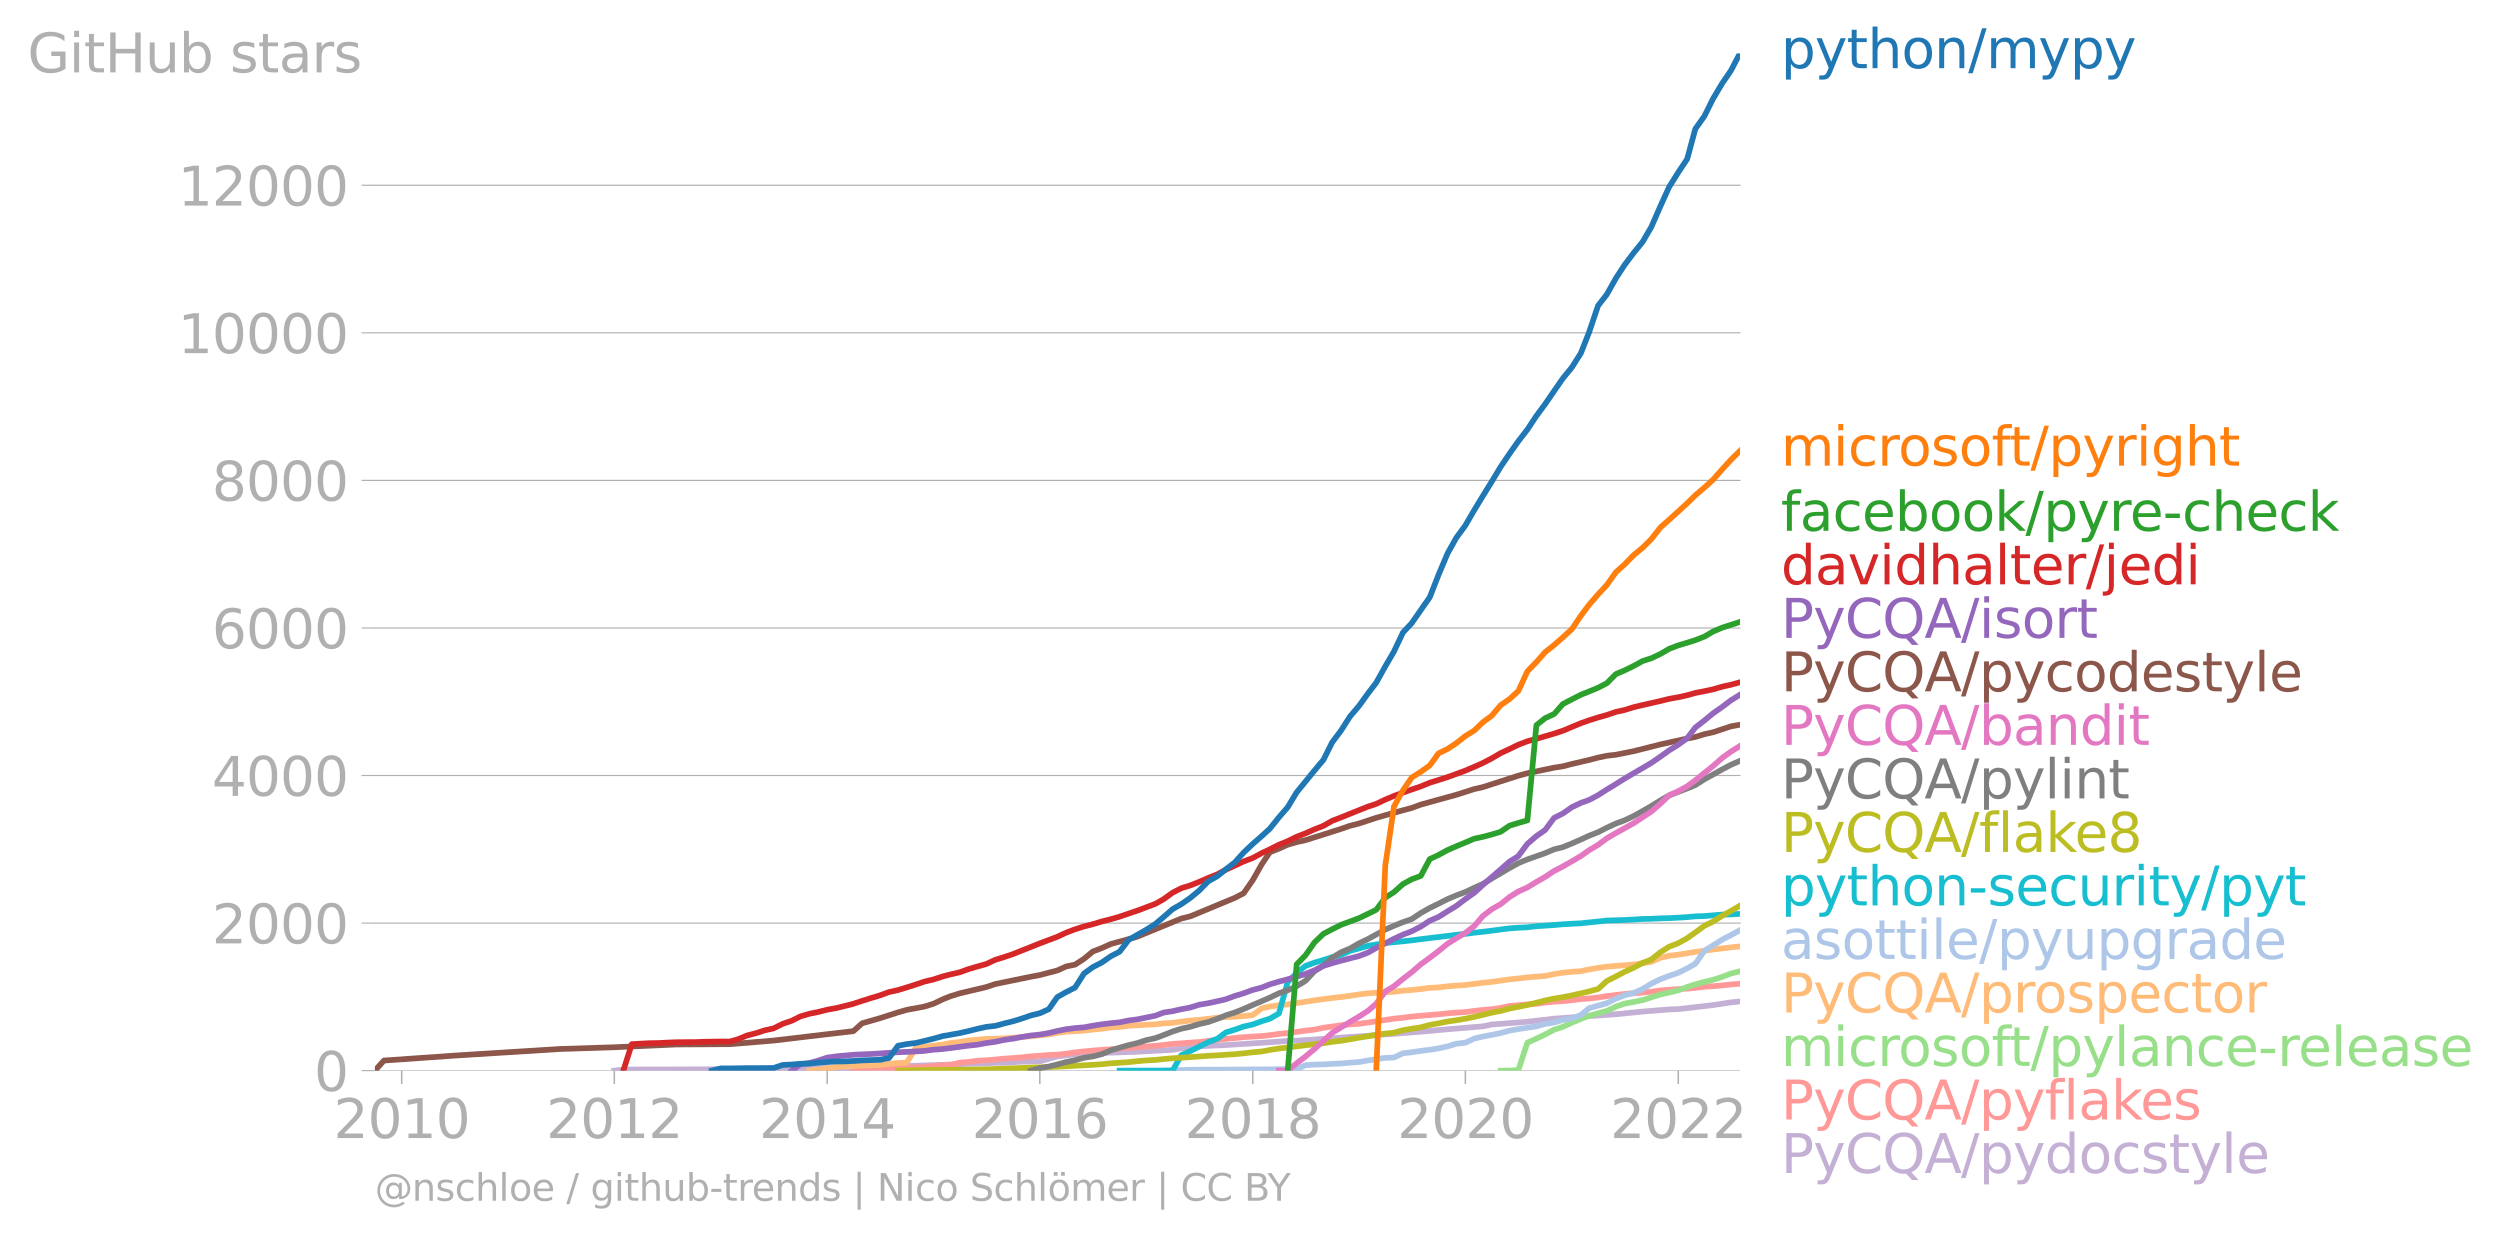 <svg xmlns:xlink="http://www.w3.org/1999/xlink" width="872.011" height="431.485" viewBox="0 0 654.009 323.614" xmlns="http://www.w3.org/2000/svg"><defs><style>*{stroke-linejoin:round;stroke-linecap:butt}</style></defs><g id="figure_1"><path d="M0 323.614h654.009V0H0v323.614z" style="fill:none" id="patch_1"/><g id="axes_1"><path d="M98.073 280.087h357.12V13.975H98.073v266.112z" style="fill:none" id="patch_2"/><g id="matplotlib.axis_1"><g id="xtick_1"><g id="line2d_1"><defs><path id="mfe713a8d79" d="M0 0v3.5" style="stroke:#b0b0b0;stroke-width:.4"/></defs><use xlink:href="#mfe713a8d79" x="105.083" y="280.087" style="fill:#b0b0b0;stroke:#b0b0b0;stroke-width:.4"/></g><g style="fill:#b0b0b0" transform="matrix(.14 0 0 -.14 87.268 297.724)" id="text_1"><defs><path id="DejaVuSans-32" d="M1228 531h2203V0H469v531q359 372 979 998 621 627 780 809 303 340 423 576 121 236 121 464 0 372-261 606-261 235-680 235-297 0-627-103-329-103-704-313v638q381 153 712 231 332 78 607 78 725 0 1156-363 431-362 431-968 0-288-108-546-107-257-392-607-78-91-497-524-418-433-1181-1211z" transform="scale(.016)"/><path id="DejaVuSans-30" d="M2034 4250q-487 0-733-480-245-479-245-1442 0-959 245-1439 246-480 733-480 491 0 736 480 246 480 246 1439 0 963-246 1442-245 480-736 480zm0 500q785 0 1199-621 414-620 414-1801 0-1178-414-1799Q2819-91 2034-91q-784 0-1198 620-414 621-414 1799 0 1181 414 1801 414 621 1198 621z" transform="scale(.016)"/><path id="DejaVuSans-31" d="M794 531h1031v3560L703 3866v575l1116 225h631V531h1031V0H794v531z" transform="scale(.016)"/></defs><use xlink:href="#DejaVuSans-32"/><use xlink:href="#DejaVuSans-30" x="63.623"/><use xlink:href="#DejaVuSans-31" x="127.246"/><use xlink:href="#DejaVuSans-30" x="190.869"/></g></g><g id="xtick_2"><use xlink:href="#mfe713a8d79" x="160.704" y="280.087" style="fill:#b0b0b0;stroke:#b0b0b0;stroke-width:.4" id="line2d_2"/><g style="fill:#b0b0b0" transform="matrix(.14 0 0 -.14 142.89 297.724)" id="text_2"><use xlink:href="#DejaVuSans-32"/><use xlink:href="#DejaVuSans-30" x="63.623"/><use xlink:href="#DejaVuSans-31" x="127.246"/><use xlink:href="#DejaVuSans-32" x="190.869"/></g></g><g id="xtick_3"><use xlink:href="#mfe713a8d79" x="216.402" y="280.087" style="fill:#b0b0b0;stroke:#b0b0b0;stroke-width:.4" id="line2d_3"/><g style="fill:#b0b0b0" transform="matrix(.14 0 0 -.14 198.587 297.724)" id="text_3"><defs><path id="DejaVuSans-34" d="M2419 4116 825 1625h1594v2491zm-166 550h794V1625h666v-525h-666V0h-628v1100H313v609l1940 2957z" transform="scale(.016)"/></defs><use xlink:href="#DejaVuSans-32"/><use xlink:href="#DejaVuSans-30" x="63.623"/><use xlink:href="#DejaVuSans-31" x="127.246"/><use xlink:href="#DejaVuSans-34" x="190.869"/></g></g><g id="xtick_4"><use xlink:href="#mfe713a8d79" x="272.023" y="280.087" style="fill:#b0b0b0;stroke:#b0b0b0;stroke-width:.4" id="line2d_4"/><g style="fill:#b0b0b0" transform="matrix(.14 0 0 -.14 254.208 297.724)" id="text_4"><defs><path id="DejaVuSans-36" d="M2113 2584q-425 0-674-291-248-290-248-796 0-503 248-796 249-292 674-292t673 292q248 293 248 796 0 506-248 796-248 291-673 291zm1253 1979v-575q-238 112-480 171-242 60-480 60-625 0-955-422-329-422-376-1275 184 272 462 417 279 145 613 145 703 0 1111-427 408-426 408-1160 0-719-425-1154Q2819-91 2113-91q-810 0-1238 620-428 621-428 1799 0 1106 525 1764t1409 658q238 0 480-47t505-140z" transform="scale(.016)"/></defs><use xlink:href="#DejaVuSans-32"/><use xlink:href="#DejaVuSans-30" x="63.623"/><use xlink:href="#DejaVuSans-31" x="127.246"/><use xlink:href="#DejaVuSans-36" x="190.869"/></g></g><g id="xtick_5"><use xlink:href="#mfe713a8d79" x="327.721" y="280.087" style="fill:#b0b0b0;stroke:#b0b0b0;stroke-width:.4" id="line2d_5"/><g style="fill:#b0b0b0" transform="matrix(.14 0 0 -.14 309.906 297.724)" id="text_5"><defs><path id="DejaVuSans-38" d="M2034 2216q-450 0-708-241-257-241-257-662 0-422 257-663 258-241 708-241t709 242q260 243 260 662 0 421-258 662-257 241-711 241zm-631 268q-406 100-633 378-226 279-226 679 0 559 398 884 399 325 1092 325 697 0 1094-325t397-884q0-400-227-679-226-278-629-378 456-106 710-416 255-309 255-755 0-679-414-1042Q2806-91 2034-91q-771 0-1186 362-414 363-414 1042 0 446 256 755 257 310 713 416zm-231 997q0-362 226-565 227-203 636-203 407 0 636 203 230 203 230 565 0 363-230 566-229 203-636 203-409 0-636-203-226-203-226-566z" transform="scale(.016)"/></defs><use xlink:href="#DejaVuSans-32"/><use xlink:href="#DejaVuSans-30" x="63.623"/><use xlink:href="#DejaVuSans-31" x="127.246"/><use xlink:href="#DejaVuSans-38" x="190.869"/></g></g><g id="xtick_6"><use xlink:href="#mfe713a8d79" x="383.342" y="280.087" style="fill:#b0b0b0;stroke:#b0b0b0;stroke-width:.4" id="line2d_6"/><g style="fill:#b0b0b0" transform="matrix(.14 0 0 -.14 365.527 297.724)" id="text_6"><use xlink:href="#DejaVuSans-32"/><use xlink:href="#DejaVuSans-30" x="63.623"/><use xlink:href="#DejaVuSans-32" x="127.246"/><use xlink:href="#DejaVuSans-30" x="190.869"/></g></g><g id="xtick_7"><use xlink:href="#mfe713a8d79" x="439.04" y="280.087" style="fill:#b0b0b0;stroke:#b0b0b0;stroke-width:.4" id="line2d_7"/><g style="fill:#b0b0b0" transform="matrix(.14 0 0 -.14 421.225 297.724)" id="text_7"><use xlink:href="#DejaVuSans-32"/><use xlink:href="#DejaVuSans-30" x="63.623"/><use xlink:href="#DejaVuSans-32" x="127.246"/><use xlink:href="#DejaVuSans-32" x="190.869"/></g></g></g><g id="matplotlib.axis_2"><g id="ytick_1"><path d="M98.073 280.087h357.12" clip-path="url(#pc9a01f1aa0)" style="fill:none;stroke:#b0b0b0;stroke-width:.3;stroke-linecap:square" id="line2d_8"/><g id="line2d_9"><defs><path id="m1441617d65" d="M0 0h-3.5" style="stroke:#b0b0b0;stroke-width:.3"/></defs><use xlink:href="#m1441617d65" x="98.073" y="280.087" style="fill:#b0b0b0;stroke:#b0b0b0;stroke-width:.3"/></g><use xlink:href="#DejaVuSans-30" style="fill:#b0b0b0" transform="matrix(.14 0 0 -.14 82.166 285.406)" id="text_8"/></g><g id="ytick_2"><path d="M98.073 241.483h357.12" clip-path="url(#pc9a01f1aa0)" style="fill:none;stroke:#b0b0b0;stroke-width:.3;stroke-linecap:square" id="line2d_10"/><use xlink:href="#m1441617d65" x="98.073" y="241.483" style="fill:#b0b0b0;stroke:#b0b0b0;stroke-width:.3" id="line2d_11"/><g style="fill:#b0b0b0" transform="matrix(.14 0 0 -.14 55.443 246.802)" id="text_9"><use xlink:href="#DejaVuSans-32"/><use xlink:href="#DejaVuSans-30" x="63.623"/><use xlink:href="#DejaVuSans-30" x="127.246"/><use xlink:href="#DejaVuSans-30" x="190.869"/></g></g><g id="ytick_3"><path d="M98.073 202.88h357.12" clip-path="url(#pc9a01f1aa0)" style="fill:none;stroke:#b0b0b0;stroke-width:.3;stroke-linecap:square" id="line2d_12"/><use xlink:href="#m1441617d65" x="98.073" y="202.88" style="fill:#b0b0b0;stroke:#b0b0b0;stroke-width:.3" id="line2d_13"/><g style="fill:#b0b0b0" transform="matrix(.14 0 0 -.14 55.443 208.199)" id="text_10"><use xlink:href="#DejaVuSans-34"/><use xlink:href="#DejaVuSans-30" x="63.623"/><use xlink:href="#DejaVuSans-30" x="127.246"/><use xlink:href="#DejaVuSans-30" x="190.869"/></g></g><g id="ytick_4"><path d="M98.073 164.277h357.12" clip-path="url(#pc9a01f1aa0)" style="fill:none;stroke:#b0b0b0;stroke-width:.3;stroke-linecap:square" id="line2d_14"/><use xlink:href="#m1441617d65" x="98.073" y="164.277" style="fill:#b0b0b0;stroke:#b0b0b0;stroke-width:.3" id="line2d_15"/><g style="fill:#b0b0b0" transform="matrix(.14 0 0 -.14 55.443 169.596)" id="text_11"><use xlink:href="#DejaVuSans-36"/><use xlink:href="#DejaVuSans-30" x="63.623"/><use xlink:href="#DejaVuSans-30" x="127.246"/><use xlink:href="#DejaVuSans-30" x="190.869"/></g></g><g id="ytick_5"><path d="M98.073 125.673h357.12" clip-path="url(#pc9a01f1aa0)" style="fill:none;stroke:#b0b0b0;stroke-width:.3;stroke-linecap:square" id="line2d_16"/><use xlink:href="#m1441617d65" x="98.073" y="125.673" style="fill:#b0b0b0;stroke:#b0b0b0;stroke-width:.3" id="line2d_17"/><g style="fill:#b0b0b0" transform="matrix(.14 0 0 -.14 55.443 130.992)" id="text_12"><use xlink:href="#DejaVuSans-38"/><use xlink:href="#DejaVuSans-30" x="63.623"/><use xlink:href="#DejaVuSans-30" x="127.246"/><use xlink:href="#DejaVuSans-30" x="190.869"/></g></g><g id="ytick_6"><path d="M98.073 87.07h357.12" clip-path="url(#pc9a01f1aa0)" style="fill:none;stroke:#b0b0b0;stroke-width:.3;stroke-linecap:square" id="line2d_18"/><use xlink:href="#m1441617d65" x="98.073" y="87.07" style="fill:#b0b0b0;stroke:#b0b0b0;stroke-width:.3" id="line2d_19"/><g style="fill:#b0b0b0" transform="matrix(.14 0 0 -.14 46.536 92.389)" id="text_13"><use xlink:href="#DejaVuSans-31"/><use xlink:href="#DejaVuSans-30" x="63.623"/><use xlink:href="#DejaVuSans-30" x="127.246"/><use xlink:href="#DejaVuSans-30" x="190.869"/><use xlink:href="#DejaVuSans-30" x="254.492"/></g></g><g id="ytick_7"><path d="M98.073 48.467h357.12" clip-path="url(#pc9a01f1aa0)" style="fill:none;stroke:#b0b0b0;stroke-width:.3;stroke-linecap:square" id="line2d_20"/><use xlink:href="#m1441617d65" x="98.073" y="48.467" style="fill:#b0b0b0;stroke:#b0b0b0;stroke-width:.3" id="line2d_21"/><g style="fill:#b0b0b0" transform="matrix(.14 0 0 -.14 46.536 53.786)" id="text_14"><use xlink:href="#DejaVuSans-31"/><use xlink:href="#DejaVuSans-32" x="63.623"/><use xlink:href="#DejaVuSans-30" x="127.246"/><use xlink:href="#DejaVuSans-30" x="190.869"/><use xlink:href="#DejaVuSans-30" x="254.492"/></g></g><g style="fill:#b0b0b0" transform="matrix(.14 0 0 -.14 7.2 18.944)" id="text_15"><defs><path id="DejaVuSans-47" d="M3809 666v1253H2778v519h1656V434q-365-259-806-392-440-133-940-133-1094 0-1712 639-617 640-617 1780 0 1144 617 1783 618 639 1712 639 456 0 867-113 411-112 758-331v-672q-350 297-744 447t-828 150q-857 0-1287-478-429-478-429-1425 0-944 429-1422 430-478 1287-478 334 0 596 58 263 58 472 180z" transform="scale(.016)"/><path id="DejaVuSans-69" d="M603 3500h575V0H603v3500zm0 1363h575v-729H603v729z" transform="scale(.016)"/><path id="DejaVuSans-74" d="M1172 4494v-994h1184v-447H1172V1153q0-428 117-550t477-122h590V0h-590q-666 0-919 248-253 249-253 905v1900H172v447h422v994h578z" transform="scale(.016)"/><path id="DejaVuSans-48" d="M628 4666h631V2753h2294v1913h631V0h-631v2222H1259V0H628v4666z" transform="scale(.016)"/><path id="DejaVuSans-75" d="M544 1381v2119h575V1403q0-497 193-746 194-248 582-248 465 0 735 297 271 297 271 810v1984h575V0h-575v538q-209-319-486-474-276-155-642-155-603 0-916 375-312 375-312 1097zm1447 2203z" transform="scale(.016)"/><path id="DejaVuSans-62" d="M3116 1747q0 634-261 995t-717 361q-457 0-718-361t-261-995q0-634 261-995t718-361q456 0 717 361t261 995zM1159 2969q182 312 458 463 277 152 661 152 638 0 1036-506 399-506 399-1331T3314 415Q2916-91 2278-91q-384 0-661 152-276 152-458 464V0H581v4863h578V2969z" transform="scale(.016)"/><path id="DejaVuSans-73" d="M2834 3397v-544q-243 125-506 187-262 63-544 63-428 0-642-131t-214-394q0-200 153-314t616-217l197-44q612-131 870-370t258-667q0-488-386-773Q2250-91 1575-91q-281 0-586 55T347 128v594q319-166 628-249 309-82 613-82 406 0 624 139 219 139 219 392 0 234-158 359-157 125-692 241l-200 47q-534 112-772 345-237 233-237 639 0 494 350 762 350 269 994 269 318 0 599-47 282-46 519-140z" transform="scale(.016)"/><path id="DejaVuSans-61" d="M2194 1759q-697 0-966-159t-269-544q0-306 202-486 202-179 548-179 479 0 768 339t289 901v128h-572zm1147 238V0h-575v531q-197-318-491-470T1556-91q-537 0-855 302-317 302-317 808 0 590 395 890 396 300 1180 300h807v57q0 397-261 614t-733 217q-300 0-585-72-284-72-546-216v532q315 122 612 182 297 61 578 61 760 0 1135-394 375-393 375-1193z" transform="scale(.016)"/><path id="DejaVuSans-72" d="M2631 2963q-97 56-211 82-114 27-251 27-488 0-749-317t-261-911V0H581v3500h578v-544q182 319 472 473 291 155 707 155 59 0 131-8 72-7 159-23l3-590z" transform="scale(.016)"/></defs><use xlink:href="#DejaVuSans-47"/><use xlink:href="#DejaVuSans-69" x="77.49"/><use xlink:href="#DejaVuSans-74" x="105.273"/><use xlink:href="#DejaVuSans-48" x="144.482"/><use xlink:href="#DejaVuSans-75" x="219.678"/><use xlink:href="#DejaVuSans-62" x="283.057"/><use xlink:href="#DejaVuSans-20" x="346.533"/><use xlink:href="#DejaVuSans-73" x="378.32"/><use xlink:href="#DejaVuSans-74" x="430.42"/><use xlink:href="#DejaVuSans-61" x="469.629"/><use xlink:href="#DejaVuSans-72" x="530.908"/><use xlink:href="#DejaVuSans-73" x="572.021"/></g></g><path d="m160.704 280.087 2.362-.29 16.23-.038 23.086-.097 7.01-.174 16.153-.212 4.648-.212 2.362-.135 7.01-.136 4.648-.154 4.495-.154 4.648-.193 4.648-.097 2.362-.174 2.362-.019 4.648-.27 4.647-.077 4.572-1.294 4.648-.54 4.648-.309 11.657-.367 9.22-.501 2.286-.444 2.362-.193 2.285-.31 7.01-.308 11.505-.733 4.648-.348 2.362-.058 18.668-1.312 13.79-1.043 7.01-.637 9.22-.772 2.362-.482 9.296-.714 7.01-.811 16.153-1.158 7.01-.695 6.933-.56 2.362-.077 9.143-1.061 4.648-.715 2.362-.231h0" clip-path="url(#pc9a01f1aa0)" style="fill:none;stroke:#c5b0d5;stroke-width:1.5;stroke-linecap:square" id="line2d_22"/><path d="m223.26 280.087 2.285-.116 2.362-.251 2.286-.039 2.362-.135 2.362-.077 2.286-.077 2.362-.174 2.286-.174 2.362-.173 2.362-.193 2.133-.078 2.362-.598 2.286-.193 2.362-.309 2.286-.116 2.362-.212 2.362-.231 2.286-.155 2.362-.174 2.285-.27 2.362-.154 2.362-.213 2.21-.077 2.362-.231 2.286-.367 2.362-.251 2.286-.212 2.362-.193 2.362-.155 2.285-.231 2.362-.116 2.286-.213 2.362-.173 2.362-.174 2.134-.212 2.362-.29 2.286-.154 2.362-.174 2.285-.154 2.362-.29 2.362-.27 2.286-.27 2.362-.213 2.286-.231 2.362-.155 2.362-.135 2.133-.231 2.362-.329 2.286-.212 2.362-.328 2.286-.309 2.362-.27 2.362-.502 2.286-.309 2.362-.347 2.286-.212 2.362-.155 2.362-.328 2.133-.328 2.362-.348 2.286-.347 2.362-.232 2.286-.308 2.362-.213 2.362-.193 2.286-.193 2.362-.25 2.285-.194 2.362-.135 2.362-.309 2.21-.25 2.362-.194 2.286-.328 2.362-.52 2.286-.194 2.362-.232 2.362-.154 2.286-.309 2.362-.231 2.285-.135 2.362-.251 2.362-.31 2.134-.134 2.362-.27 2.286-.348 2.362-.309 2.285-.25 2.362-.213 2.362-.174 2.286-.212 2.362-.328 2.286-.193 2.362-.155 2.362-.154 2.133-.174 2.362-.29 2.286-.154 2.362-.193 2.286-.25 2.362-.213" clip-path="url(#pc9a01f1aa0)" style="fill:none;stroke:#ff9896;stroke-width:1.5;stroke-linecap:square" id="line2d_23"/><path d="m392.562 280.087 2.362-.02 2.286-.154 2.362-7.142 2.362-1.061 2.286-1.1 2.362-1.236 2.285-.752 2.362-1.1 2.362-1.004 2.134-.792 2.362-.656 2.286-.618 2.362-1.12 2.285-.79 2.362-.425 2.362-.483 2.286-.752 2.362-.715 2.286-.52 2.362-.56 2.362-.908 2.133-.675 2.362-.637 2.286-.56 2.362-.753 2.286-.888 2.362-.579" clip-path="url(#pc9a01f1aa0)" style="fill:none;stroke:#98df8a;stroke-width:1.5;stroke-linecap:square" id="line2d_24"/><g style="fill:#1f77b4" transform="matrix(.14 0 0 -.14 465.907 17.838)" id="text_16"><defs><path id="DejaVuSans-70" d="M1159 525v-1856H581v4831h578v-531q182 312 458 463 277 152 661 152 638 0 1036-506 399-506 399-1331T3314 415Q2916-91 2278-91q-384 0-661 152-276 152-458 464zm1957 1222q0 634-261 995t-717 361q-457 0-718-361t-261-995q0-634 261-995t718-361q456 0 717 361t261 995z" transform="scale(.016)"/><path id="DejaVuSans-79" d="M2059-325q-243-625-475-815-231-191-618-191H506v481h338q237 0 368 113 132 112 291 531l103 262L191 3500h609L1894 763l1094 2737h609L2059-325z" transform="scale(.016)"/><path id="DejaVuSans-68" d="M3513 2113V0h-575v2094q0 497-194 743-194 247-581 247-466 0-735-297-269-296-269-809V0H581v4863h578V2956q207 316 486 472 280 156 646 156 603 0 912-373 310-373 310-1098z" transform="scale(.016)"/><path id="DejaVuSans-6f" d="M1959 3097q-462 0-731-361t-269-989q0-628 267-989 268-361 733-361 460 0 728 362 269 363 269 988 0 622-269 986-268 364-728 364zm0 487q750 0 1178-488 429-487 429-1349 0-859-429-1349Q2709-91 1959-91q-753 0-1180 489-426 490-426 1349 0 862 426 1349 427 488 1180 488z" transform="scale(.016)"/><path id="DejaVuSans-6e" d="M3513 2113V0h-575v2094q0 497-194 743-194 247-581 247-466 0-735-297-269-296-269-809V0H581v3500h578v-544q207 316 486 472 280 156 646 156 603 0 912-373 310-373 310-1098z" transform="scale(.016)"/><path id="DejaVuSans-2f" d="M1625 4666h531L531-594H0l1625 5260z" transform="scale(.016)"/><path id="DejaVuSans-6d" d="M3328 2828q216 388 516 572t706 184q547 0 844-383 297-382 297-1088V0h-578v2094q0 503-179 746-178 244-543 244-447 0-707-297-259-296-259-809V0h-578v2094q0 506-178 748t-550 242q-441 0-701-298-259-298-259-808V0H581v3500h578v-544q197 322 472 475t653 153q382 0 649-194 267-193 395-562z" transform="scale(.016)"/></defs><use xlink:href="#DejaVuSans-70"/><use xlink:href="#DejaVuSans-79" x="63.477"/><use xlink:href="#DejaVuSans-74" x="122.656"/><use xlink:href="#DejaVuSans-68" x="161.865"/><use xlink:href="#DejaVuSans-6f" x="225.244"/><use xlink:href="#DejaVuSans-6e" x="286.426"/><use xlink:href="#DejaVuSans-2f" x="349.805"/><use xlink:href="#DejaVuSans-6d" x="383.496"/><use xlink:href="#DejaVuSans-79" x="480.908"/><use xlink:href="#DejaVuSans-70" x="540.088"/><use xlink:href="#DejaVuSans-79" x="603.564"/></g><g style="fill:#ff7f0e" transform="matrix(.14 0 0 -.14 465.907 121.816)" id="text_17"><defs><path id="DejaVuSans-63" d="M3122 3366v-538q-244 135-489 202t-495 67q-560 0-870-355-309-354-309-995t309-996q310-354 870-354 250 0 495 67t489 202V134Q2881 22 2623-34q-257-57-548-57-791 0-1257 497-465 497-465 1341 0 856 470 1346 471 491 1290 491 265 0 518-55 253-54 491-163z" transform="scale(.016)"/><path id="DejaVuSans-66" d="M2375 4863v-479h-550q-309 0-430-125-120-125-120-450v-309h947v-447h-947V0H697v3053H147v447h550v244q0 584 272 851 272 268 862 268h544z" transform="scale(.016)"/><path id="DejaVuSans-67" d="M2906 1791q0 625-258 968-257 344-723 344-462 0-720-344-258-343-258-968 0-622 258-966t720-344q466 0 723 344 258 344 258 966zm575-1357q0-893-397-1329-396-436-1215-436-303 0-572 45t-522 139v559q253-137 500-202 247-66 503-66 566 0 847 295t281 892v285q-178-310-456-463T1784 0Q1141 0 747 490 353 981 353 1791q0 812 394 1302 394 491 1037 491 388 0 666-153t456-462v531h575V434z" transform="scale(.016)"/></defs><use xlink:href="#DejaVuSans-6d"/><use xlink:href="#DejaVuSans-69" x="97.412"/><use xlink:href="#DejaVuSans-63" x="125.195"/><use xlink:href="#DejaVuSans-72" x="180.176"/><use xlink:href="#DejaVuSans-6f" x="219.039"/><use xlink:href="#DejaVuSans-73" x="280.221"/><use xlink:href="#DejaVuSans-6f" x="332.32"/><use xlink:href="#DejaVuSans-66" x="393.502"/><use xlink:href="#DejaVuSans-74" x="426.957"/><use xlink:href="#DejaVuSans-2f" x="466.166"/><use xlink:href="#DejaVuSans-70" x="499.857"/><use xlink:href="#DejaVuSans-79" x="563.334"/><use xlink:href="#DejaVuSans-72" x="622.514"/><use xlink:href="#DejaVuSans-69" x="663.627"/><use xlink:href="#DejaVuSans-67" x="691.41"/><use xlink:href="#DejaVuSans-68" x="754.887"/><use xlink:href="#DejaVuSans-74" x="818.266"/></g><g style="fill:#2ca02c" transform="matrix(.14 0 0 -.14 465.907 138.863)" id="text_18"><defs><path id="DejaVuSans-65" d="M3597 1894v-281H953q38-594 358-905t892-311q331 0 642 81t618 244V178Q3153 47 2828-22t-659-69q-838 0-1327 487-489 488-489 1320 0 859 464 1363 464 505 1252 505 706 0 1117-455 411-454 411-1235zm-575 169q-6 471-264 752-258 282-683 282-481 0-770-272t-333-766l2050 4z" transform="scale(.016)"/><path id="DejaVuSans-6b" d="M581 4863h578V1991l1716 1509h734L1753 1863 3688 0h-750L1159 1709V0H581v4863z" transform="scale(.016)"/><path id="DejaVuSans-2d" d="M313 2009h1684v-512H313v512z" transform="scale(.016)"/></defs><use xlink:href="#DejaVuSans-66"/><use xlink:href="#DejaVuSans-61" x="35.205"/><use xlink:href="#DejaVuSans-63" x="96.484"/><use xlink:href="#DejaVuSans-65" x="151.465"/><use xlink:href="#DejaVuSans-62" x="212.988"/><use xlink:href="#DejaVuSans-6f" x="276.465"/><use xlink:href="#DejaVuSans-6f" x="337.646"/><use xlink:href="#DejaVuSans-6b" x="398.828"/><use xlink:href="#DejaVuSans-2f" x="456.738"/><use xlink:href="#DejaVuSans-70" x="490.43"/><use xlink:href="#DejaVuSans-79" x="553.906"/><use xlink:href="#DejaVuSans-72" x="613.086"/><use xlink:href="#DejaVuSans-65" x="651.949"/><use xlink:href="#DejaVuSans-2d" x="713.473"/><use xlink:href="#DejaVuSans-63" x="749.557"/><use xlink:href="#DejaVuSans-68" x="804.537"/><use xlink:href="#DejaVuSans-65" x="867.916"/><use xlink:href="#DejaVuSans-63" x="929.439"/><use xlink:href="#DejaVuSans-6b" x="984.42"/></g><g style="fill:#d62728" transform="matrix(.14 0 0 -.14 465.907 152.863)" id="text_19"><defs><path id="DejaVuSans-64" d="M2906 2969v1894h575V0h-575v525q-181-312-458-464-276-152-664-152-634 0-1033 506-398 507-398 1332t398 1331q399 506 1033 506 388 0 664-152 277-151 458-463zM947 1747q0-634 261-995t717-361q456 0 718 361 263 361 263 995t-263 995q-262 361-718 361t-717-361q-261-361-261-995z" transform="scale(.016)"/><path id="DejaVuSans-76" d="M191 3500h609L1894 563l1094 2937h609L2284 0h-781L191 3500z" transform="scale(.016)"/><path id="DejaVuSans-6c" d="M603 4863h575V0H603v4863z" transform="scale(.016)"/><path id="DejaVuSans-6a" d="M603 3500h575V-63q0-668-255-968-254-300-820-300h-219v487H38q328 0 446 152Q603-541 603-63v3563zm0 1363h575v-729H603v729z" transform="scale(.016)"/></defs><use xlink:href="#DejaVuSans-64"/><use xlink:href="#DejaVuSans-61" x="63.477"/><use xlink:href="#DejaVuSans-76" x="124.756"/><use xlink:href="#DejaVuSans-69" x="183.936"/><use xlink:href="#DejaVuSans-64" x="211.719"/><use xlink:href="#DejaVuSans-68" x="275.195"/><use xlink:href="#DejaVuSans-61" x="338.574"/><use xlink:href="#DejaVuSans-6c" x="399.854"/><use xlink:href="#DejaVuSans-74" x="427.637"/><use xlink:href="#DejaVuSans-65" x="466.846"/><use xlink:href="#DejaVuSans-72" x="528.369"/><use xlink:href="#DejaVuSans-2f" x="569.482"/><use xlink:href="#DejaVuSans-6a" x="603.174"/><use xlink:href="#DejaVuSans-65" x="630.957"/><use xlink:href="#DejaVuSans-64" x="692.48"/><use xlink:href="#DejaVuSans-69" x="755.957"/></g><g style="fill:#9467bd" transform="matrix(.14 0 0 -.14 465.907 166.863)" id="text_20"><defs><path id="DejaVuSans-50" d="M1259 4147V2394h794q441 0 681 228 241 228 241 650 0 419-241 647-240 228-681 228h-794zm-631 519h1425q785 0 1186-355 402-355 402-1039 0-691-402-1044-401-353-1186-353h-794V0H628v4666z" transform="scale(.016)"/><path id="DejaVuSans-43" d="M4122 4306v-665q-319 297-680 443-361 147-767 147-800 0-1225-489t-425-1414q0-922 425-1411t1225-489q406 0 767 147t680 444V359q-331-225-702-338-370-112-782-112-1060 0-1670 648-609 649-609 1771 0 1125 609 1773 610 649 1670 649 418 0 788-111 371-111 696-333z" transform="scale(.016)"/><path id="DejaVuSans-51" d="M2522 4238q-688 0-1093-513-404-512-404-1397 0-881 404-1394 405-512 1093-512 687 0 1089 512 402 513 402 1394 0 885-402 1397-402 513-1089 513zM3406 84l832-909h-763L2784-78q-103-6-158-9-54-4-104-4-984 0-1574 658-589 658-589 1761 0 1106 589 1764 590 658 1574 658 981 0 1568-658 588-658 588-1764 0-812-327-1391-326-578-945-853z" transform="scale(.016)"/><path id="DejaVuSans-41" d="m2188 4044-857-2322h1716l-859 2322zm-357 622h716L4325 0h-656l-425 1197H1141L716 0H50l1781 4666z" transform="scale(.016)"/></defs><use xlink:href="#DejaVuSans-50"/><use xlink:href="#DejaVuSans-79" x="60.303"/><use xlink:href="#DejaVuSans-43" x="119.482"/><use xlink:href="#DejaVuSans-51" x="189.307"/><use xlink:href="#DejaVuSans-41" x="268.018"/><use xlink:href="#DejaVuSans-2f" x="336.426"/><use xlink:href="#DejaVuSans-69" x="370.117"/><use xlink:href="#DejaVuSans-73" x="397.9"/><use xlink:href="#DejaVuSans-6f" x="450"/><use xlink:href="#DejaVuSans-72" x="511.182"/><use xlink:href="#DejaVuSans-74" x="552.295"/></g><g style="fill:#8c564b" transform="matrix(.14 0 0 -.14 465.907 180.863)" id="text_21"><use xlink:href="#DejaVuSans-50"/><use xlink:href="#DejaVuSans-79" x="60.303"/><use xlink:href="#DejaVuSans-43" x="119.482"/><use xlink:href="#DejaVuSans-51" x="189.307"/><use xlink:href="#DejaVuSans-41" x="268.018"/><use xlink:href="#DejaVuSans-2f" x="336.426"/><use xlink:href="#DejaVuSans-70" x="370.117"/><use xlink:href="#DejaVuSans-79" x="433.594"/><use xlink:href="#DejaVuSans-63" x="492.773"/><use xlink:href="#DejaVuSans-6f" x="547.754"/><use xlink:href="#DejaVuSans-64" x="608.936"/><use xlink:href="#DejaVuSans-65" x="672.412"/><use xlink:href="#DejaVuSans-73" x="733.936"/><use xlink:href="#DejaVuSans-74" x="786.035"/><use xlink:href="#DejaVuSans-79" x="825.244"/><use xlink:href="#DejaVuSans-6c" x="884.424"/><use xlink:href="#DejaVuSans-65" x="912.207"/></g><g style="fill:#e377c2" transform="matrix(.14 0 0 -.14 465.907 194.863)" id="text_22"><use xlink:href="#DejaVuSans-50"/><use xlink:href="#DejaVuSans-79" x="60.303"/><use xlink:href="#DejaVuSans-43" x="119.482"/><use xlink:href="#DejaVuSans-51" x="189.307"/><use xlink:href="#DejaVuSans-41" x="268.018"/><use xlink:href="#DejaVuSans-2f" x="336.426"/><use xlink:href="#DejaVuSans-62" x="370.117"/><use xlink:href="#DejaVuSans-61" x="433.594"/><use xlink:href="#DejaVuSans-6e" x="494.873"/><use xlink:href="#DejaVuSans-64" x="558.252"/><use xlink:href="#DejaVuSans-69" x="621.729"/><use xlink:href="#DejaVuSans-74" x="649.512"/></g><g style="fill:#7f7f7f" transform="matrix(.14 0 0 -.14 465.907 208.863)" id="text_23"><use xlink:href="#DejaVuSans-50"/><use xlink:href="#DejaVuSans-79" x="60.303"/><use xlink:href="#DejaVuSans-43" x="119.482"/><use xlink:href="#DejaVuSans-51" x="189.307"/><use xlink:href="#DejaVuSans-41" x="268.018"/><use xlink:href="#DejaVuSans-2f" x="336.426"/><use xlink:href="#DejaVuSans-70" x="370.117"/><use xlink:href="#DejaVuSans-79" x="433.594"/><use xlink:href="#DejaVuSans-6c" x="492.773"/><use xlink:href="#DejaVuSans-69" x="520.557"/><use xlink:href="#DejaVuSans-6e" x="548.34"/><use xlink:href="#DejaVuSans-74" x="611.719"/></g><g style="fill:#bcbd22" transform="matrix(.14 0 0 -.14 465.907 222.863)" id="text_24"><use xlink:href="#DejaVuSans-50"/><use xlink:href="#DejaVuSans-79" x="60.303"/><use xlink:href="#DejaVuSans-43" x="119.482"/><use xlink:href="#DejaVuSans-51" x="189.307"/><use xlink:href="#DejaVuSans-41" x="268.018"/><use xlink:href="#DejaVuSans-2f" x="336.426"/><use xlink:href="#DejaVuSans-66" x="370.117"/><use xlink:href="#DejaVuSans-6c" x="405.322"/><use xlink:href="#DejaVuSans-61" x="433.105"/><use xlink:href="#DejaVuSans-6b" x="494.385"/><use xlink:href="#DejaVuSans-65" x="548.67"/><use xlink:href="#DejaVuSans-38" x="610.193"/></g><g style="fill:#17becf" transform="matrix(.14 0 0 -.14 465.907 236.863)" id="text_25"><use xlink:href="#DejaVuSans-70"/><use xlink:href="#DejaVuSans-79" x="63.477"/><use xlink:href="#DejaVuSans-74" x="122.656"/><use xlink:href="#DejaVuSans-68" x="161.865"/><use xlink:href="#DejaVuSans-6f" x="225.244"/><use xlink:href="#DejaVuSans-6e" x="286.426"/><use xlink:href="#DejaVuSans-2d" x="349.805"/><use xlink:href="#DejaVuSans-73" x="385.889"/><use xlink:href="#DejaVuSans-65" x="437.988"/><use xlink:href="#DejaVuSans-63" x="499.512"/><use xlink:href="#DejaVuSans-75" x="554.492"/><use xlink:href="#DejaVuSans-72" x="617.871"/><use xlink:href="#DejaVuSans-69" x="658.984"/><use xlink:href="#DejaVuSans-74" x="686.768"/><use xlink:href="#DejaVuSans-79" x="725.977"/><use xlink:href="#DejaVuSans-2f" x="785.156"/><use xlink:href="#DejaVuSans-70" x="818.848"/><use xlink:href="#DejaVuSans-79" x="882.324"/><use xlink:href="#DejaVuSans-74" x="941.504"/></g><g style="fill:#aec7e8" transform="matrix(.14 0 0 -.14 465.907 250.863)" id="text_26"><use xlink:href="#DejaVuSans-61"/><use xlink:href="#DejaVuSans-73" x="61.279"/><use xlink:href="#DejaVuSans-6f" x="113.379"/><use xlink:href="#DejaVuSans-74" x="174.561"/><use xlink:href="#DejaVuSans-74" x="213.77"/><use xlink:href="#DejaVuSans-69" x="252.979"/><use xlink:href="#DejaVuSans-6c" x="280.762"/><use xlink:href="#DejaVuSans-65" x="308.545"/><use xlink:href="#DejaVuSans-2f" x="370.068"/><use xlink:href="#DejaVuSans-70" x="403.76"/><use xlink:href="#DejaVuSans-79" x="467.236"/><use xlink:href="#DejaVuSans-75" x="526.416"/><use xlink:href="#DejaVuSans-70" x="589.795"/><use xlink:href="#DejaVuSans-67" x="653.271"/><use xlink:href="#DejaVuSans-72" x="716.748"/><use xlink:href="#DejaVuSans-61" x="757.861"/><use xlink:href="#DejaVuSans-64" x="819.141"/><use xlink:href="#DejaVuSans-65" x="882.617"/></g><g style="fill:#ffbb78" transform="matrix(.14 0 0 -.14 465.907 264.863)" id="text_27"><use xlink:href="#DejaVuSans-50"/><use xlink:href="#DejaVuSans-79" x="60.303"/><use xlink:href="#DejaVuSans-43" x="119.482"/><use xlink:href="#DejaVuSans-51" x="189.307"/><use xlink:href="#DejaVuSans-41" x="268.018"/><use xlink:href="#DejaVuSans-2f" x="336.426"/><use xlink:href="#DejaVuSans-70" x="370.117"/><use xlink:href="#DejaVuSans-72" x="433.594"/><use xlink:href="#DejaVuSans-6f" x="472.457"/><use xlink:href="#DejaVuSans-73" x="533.639"/><use xlink:href="#DejaVuSans-70" x="585.738"/><use xlink:href="#DejaVuSans-65" x="649.215"/><use xlink:href="#DejaVuSans-63" x="710.738"/><use xlink:href="#DejaVuSans-74" x="765.719"/><use xlink:href="#DejaVuSans-6f" x="804.928"/><use xlink:href="#DejaVuSans-72" x="866.109"/></g><g style="fill:#98df8a" transform="matrix(.14 0 0 -.14 465.907 278.863)" id="text_28"><use xlink:href="#DejaVuSans-6d"/><use xlink:href="#DejaVuSans-69" x="97.412"/><use xlink:href="#DejaVuSans-63" x="125.195"/><use xlink:href="#DejaVuSans-72" x="180.176"/><use xlink:href="#DejaVuSans-6f" x="219.039"/><use xlink:href="#DejaVuSans-73" x="280.221"/><use xlink:href="#DejaVuSans-6f" x="332.32"/><use xlink:href="#DejaVuSans-66" x="393.502"/><use xlink:href="#DejaVuSans-74" x="426.957"/><use xlink:href="#DejaVuSans-2f" x="466.166"/><use xlink:href="#DejaVuSans-70" x="499.857"/><use xlink:href="#DejaVuSans-79" x="563.334"/><use xlink:href="#DejaVuSans-6c" x="622.514"/><use xlink:href="#DejaVuSans-61" x="650.297"/><use xlink:href="#DejaVuSans-6e" x="711.576"/><use xlink:href="#DejaVuSans-63" x="774.955"/><use xlink:href="#DejaVuSans-65" x="829.936"/><use xlink:href="#DejaVuSans-2d" x="891.459"/><use xlink:href="#DejaVuSans-72" x="927.543"/><use xlink:href="#DejaVuSans-65" x="966.406"/><use xlink:href="#DejaVuSans-6c" x="1027.93"/><use xlink:href="#DejaVuSans-65" x="1055.713"/><use xlink:href="#DejaVuSans-61" x="1117.236"/><use xlink:href="#DejaVuSans-73" x="1178.516"/><use xlink:href="#DejaVuSans-65" x="1230.615"/></g><g style="fill:#ff9896" transform="matrix(.14 0 0 -.14 465.907 292.863)" id="text_29"><use xlink:href="#DejaVuSans-50"/><use xlink:href="#DejaVuSans-79" x="60.303"/><use xlink:href="#DejaVuSans-43" x="119.482"/><use xlink:href="#DejaVuSans-51" x="189.307"/><use xlink:href="#DejaVuSans-41" x="268.018"/><use xlink:href="#DejaVuSans-2f" x="336.426"/><use xlink:href="#DejaVuSans-70" x="370.117"/><use xlink:href="#DejaVuSans-79" x="433.594"/><use xlink:href="#DejaVuSans-66" x="492.773"/><use xlink:href="#DejaVuSans-6c" x="527.979"/><use xlink:href="#DejaVuSans-61" x="555.762"/><use xlink:href="#DejaVuSans-6b" x="617.041"/><use xlink:href="#DejaVuSans-65" x="671.326"/><use xlink:href="#DejaVuSans-73" x="732.85"/></g><g style="fill:#c5b0d5" transform="matrix(.14 0 0 -.14 465.907 306.863)" id="text_30"><use xlink:href="#DejaVuSans-50"/><use xlink:href="#DejaVuSans-79" x="60.303"/><use xlink:href="#DejaVuSans-43" x="119.482"/><use xlink:href="#DejaVuSans-51" x="189.307"/><use xlink:href="#DejaVuSans-41" x="268.018"/><use xlink:href="#DejaVuSans-2f" x="336.426"/><use xlink:href="#DejaVuSans-70" x="370.117"/><use xlink:href="#DejaVuSans-79" x="433.594"/><use xlink:href="#DejaVuSans-64" x="492.773"/><use xlink:href="#DejaVuSans-6f" x="556.25"/><use xlink:href="#DejaVuSans-63" x="617.432"/><use xlink:href="#DejaVuSans-73" x="672.412"/><use xlink:href="#DejaVuSans-74" x="724.512"/><use xlink:href="#DejaVuSans-79" x="763.721"/><use xlink:href="#DejaVuSans-6c" x="822.9"/><use xlink:href="#DejaVuSans-65" x="850.684"/></g><g style="fill:#b0b0b0" transform="matrix(.097 0 0 -.097 98.073 314.123)" id="text_31"><defs><path id="DejaVuSans-40" d="M2381 1678q0-447 222-702 222-254 610-254 384 0 604 256 221 256 221 700 0 438-225 695-225 258-607 258-378 0-602-256-223-256-223-697zm1703-934q-187-241-429-355t-564-114q-538 0-874 389t-336 1014q0 625 337 1015 338 391 873 391 322 0 565-117 244-117 428-354v409h447V722q457 69 714 417 258 349 258 902 0 334-99 628-98 294-298 544-325 409-792 626t-1017 217q-384 0-738-102-353-101-653-301-490-319-767-836-276-517-276-1120 0-497 179-932 180-434 521-765 328-325 759-495 431-171 922-171 403 0 792 136t714 389l281-347q-390-303-851-464t-936-161q-578 0-1091 205-512 205-912 595Q841 78 631 592q-209 514-209 1105 0 569 212 1084 213 516 607 907 403 396 931 607t1119 211q662 0 1229-272 568-271 952-771 234-307 357-666 124-359 124-744 0-822-497-1297T4084 263v481z" transform="scale(.016)"/><path id="DejaVuSans-7c" d="M1344 4891v-6400H813v6400h531z" transform="scale(.016)"/><path id="DejaVuSans-4e" d="M628 4666h850L3547 763v3903h612V0h-850L1241 3903V0H628v4666z" transform="scale(.016)"/><path id="DejaVuSans-53" d="M3425 4513v-616q-359 172-678 256-319 85-616 85-515 0-795-200t-280-569q0-310 186-468 186-157 705-254l381-78q706-135 1042-474t336-907q0-679-455-1029Q2797-91 1919-91q-331 0-705 75-373 75-773 222v650q384-215 753-325 369-109 725-109 540 0 834 212 294 213 294 607 0 343-211 537t-692 291l-385 75q-706 140-1022 440-315 300-315 835 0 619 436 975t1201 356q329 0 669-60 341-59 697-177z" transform="scale(.016)"/><path id="DejaVuSans-f6" d="M1959 3097q-462 0-731-361t-269-989q0-628 267-989 268-361 733-361 460 0 728 362 269 363 269 988 0 622-269 986-268 364-728 364zm0 487q750 0 1178-488 429-487 429-1349 0-859-429-1349Q2709-91 1959-91q-753 0-1180 489-426 490-426 1349 0 862 426 1349 427 488 1180 488zm295 1266h634v-631h-634v631zm-1222 0h634v-631h-634v631z" transform="scale(.016)"/><path id="DejaVuSans-42" d="M1259 2228V519h1013q509 0 754 211 246 211 246 645 0 438-246 645-245 208-754 208H1259zm0 1919V2741h935q462 0 688 173 227 174 227 530 0 353-227 528-226 175-688 175h-935zm-631 519h1613q722 0 1112-300 391-300 391-853 0-429-200-682t-588-315q466-100 724-418 258-317 258-792 0-625-425-966Q3088 0 2303 0H628v4666z" transform="scale(.016)"/><path id="DejaVuSans-59" d="M-13 4666h679l1293-1919 1285 1919h678L2272 2222V0h-634v2222L-13 4666z" transform="scale(.016)"/></defs><use xlink:href="#DejaVuSans-40"/><use xlink:href="#DejaVuSans-6e" x="100"/><use xlink:href="#DejaVuSans-73" x="163.379"/><use xlink:href="#DejaVuSans-63" x="215.479"/><use xlink:href="#DejaVuSans-68" x="270.459"/><use xlink:href="#DejaVuSans-6c" x="333.838"/><use xlink:href="#DejaVuSans-6f" x="361.621"/><use xlink:href="#DejaVuSans-65" x="422.803"/><use xlink:href="#DejaVuSans-20" x="484.326"/><use xlink:href="#DejaVuSans-2f" x="516.113"/><use xlink:href="#DejaVuSans-20" x="549.805"/><use xlink:href="#DejaVuSans-67" x="581.592"/><use xlink:href="#DejaVuSans-69" x="645.068"/><use xlink:href="#DejaVuSans-74" x="672.852"/><use xlink:href="#DejaVuSans-68" x="712.061"/><use xlink:href="#DejaVuSans-75" x="775.439"/><use xlink:href="#DejaVuSans-62" x="838.818"/><use xlink:href="#DejaVuSans-2d" x="902.295"/><use xlink:href="#DejaVuSans-74" x="938.379"/><use xlink:href="#DejaVuSans-72" x="977.588"/><use xlink:href="#DejaVuSans-65" x="1016.451"/><use xlink:href="#DejaVuSans-6e" x="1077.975"/><use xlink:href="#DejaVuSans-64" x="1141.354"/><use xlink:href="#DejaVuSans-73" x="1204.83"/><use xlink:href="#DejaVuSans-20" x="1256.93"/><use xlink:href="#DejaVuSans-7c" x="1288.717"/><use xlink:href="#DejaVuSans-20" x="1322.408"/><use xlink:href="#DejaVuSans-4e" x="1354.195"/><use xlink:href="#DejaVuSans-69" x="1429"/><use xlink:href="#DejaVuSans-63" x="1456.783"/><use xlink:href="#DejaVuSans-6f" x="1511.764"/><use xlink:href="#DejaVuSans-20" x="1572.945"/><use xlink:href="#DejaVuSans-53" x="1604.732"/><use xlink:href="#DejaVuSans-63" x="1668.209"/><use xlink:href="#DejaVuSans-68" x="1723.189"/><use xlink:href="#DejaVuSans-6c" x="1786.568"/><use xlink:href="#DejaVuSans-f6" x="1814.352"/><use xlink:href="#DejaVuSans-6d" x="1875.533"/><use xlink:href="#DejaVuSans-65" x="1972.945"/><use xlink:href="#DejaVuSans-72" x="2034.469"/><use xlink:href="#DejaVuSans-20" x="2075.582"/><use xlink:href="#DejaVuSans-7c" x="2107.369"/><use xlink:href="#DejaVuSans-20" x="2141.061"/><use xlink:href="#DejaVuSans-43" x="2172.848"/><use xlink:href="#DejaVuSans-43" x="2242.672"/><use xlink:href="#DejaVuSans-20" x="2312.496"/><use xlink:href="#DejaVuSans-42" x="2344.283"/><use xlink:href="#DejaVuSans-59" x="2407.387"/></g><path d="m211.754 280.087 2.286-.251 2.362-.328 2.362-.406 2.133-.077 2.362-.174 2.286-.077 2.362-.116 2.286-.077 2.362-.29 2.362-.192 2.286-.116 2.362-3.803 2.286-.347 2.362-.29 2.362-.25 2.133-.444 2.362-.251 2.286-.406 2.362-.193 2.286-.212 2.362-.058 2.362-.096 2.286-.155 2.362-.212 2.285-.174 2.362-.232 2.362-.25 2.21-.406 2.362-.309 2.286-.135 2.362-.154 2.286-.27 2.362-.213 2.362-.328 2.285-.154 2.362-.29 2.286-.135 2.362-.135 2.362-.116 2.134-.25 2.362-.116 2.286-.329 2.362-.29 2.285-.192 2.362-.251 2.362-.29 2.286-.193 2.362-.077 2.286-.154 2.362-.251 2.362-1.776 2.133-.502 2.362-.309 2.286-.231 2.362-.348 2.286-.328 2.362-.386 2.362-.309 2.286-.308 2.362-.251 2.286-.31 2.362-.366 2.362-.29 2.133-.154 2.362-.096 2.286-.155 2.362-.29 2.286-.173 2.362-.25 2.362-.31 2.286-.116 2.362-.29 2.285-.173 2.362-.154 2.362-.31 2.21-.27 2.362-.25 2.286-.328 2.362-.328 2.286-.232 2.362-.29 2.362-.193 2.286-.173 2.362-.502 2.285-.348 2.362-.25 2.362-.155 2.134-.444 2.362-.425 2.286-.308 2.362-.193 2.285-.174 2.362-.212 2.362-.329 2.286-.366 2.362-1.062 2.286-.521 2.362-.27 2.362-.386 2.133-.348 2.362-.309 2.286-.328 2.362-.27 2.286-.29 2.362-.25" clip-path="url(#pc9a01f1aa0)" style="fill:none;stroke:#ffbb78;stroke-width:1.5;stroke-linecap:square" id="line2d_25"/><path d="m304.406 280.087 2.362-.097 2.286-.058 2.362-.058 2.285-.038h4.724l2.286-.02 2.362-.019h2.286l2.362-.038h4.495l2.362-.058 2.286-.02 2.362-.019 2.286-.984 2.362-.174 2.362-.058 2.286-.135 2.362-.097 2.286-.212 2.362-.174 2.362-.405 2.133-.347 2.362-.329 2.286-.096 2.362-1.12 2.286-.25 2.362-.367 2.362-.29 2.286-.366 2.362-.522 2.285-.694 2.362-.27 2.362-1.082 2.21-.52 2.362-.445 2.286-.463 2.362-.656 2.286-.386 2.362-.367 2.362-.367 2.286-.637 2.362-.366 2.285-.657 2.362-.424 2.362-.869 2.134-1.795 2.362-.656 2.286-.637 2.362-1.197 2.285-.888 2.362-.579 2.362-1.08 2.286-1.39 2.362-1.158 2.286-.869 2.362-.791 2.362-1.178 2.133-1.196 2.362-3.398 2.286-1.409 2.362-1.505 2.286-1.177 2.362-1.294" clip-path="url(#pc9a01f1aa0)" style="fill:none;stroke:#aec7e8;stroke-width:1.5;stroke-linecap:square" id="line2d_26"/><path d="m292.9 280.087 2.362-.02h11.506l2.286-4.053 2.362-1.062 2.285-1.158 2.362-1.158 2.362-.868 2.286-1.699 2.362-.714 2.286-.81 2.362-.541 2.362-.85 2.133-.675 2.362-1.351 2.286-8.223 2.362-2.354 2.286-1.853 2.362-.869 2.362-.695 2.286-.733 2.362-.637 2.286-1.004 2.362-.656 2.362-.676 2.133-.347 2.362-.367 2.286-.232 2.362-.231 2.286-.251 2.362-.309 2.362-.29 2.286-.27 2.362-.29 2.285-.289 2.362-.25 2.362-.31 2.21-.231 2.362-.29 2.286-.308 2.362-.31 2.286-.154 2.362-.115 2.362-.29 2.286-.135 2.362-.174 2.285-.193 2.362-.135 2.362-.116 2.134-.231 2.362-.232 2.286-.27 2.362-.058 2.285-.077 2.362-.116 2.362-.155 2.286-.038 2.362-.116 2.286-.058 2.362-.116 2.362-.154 2.133-.193 2.362-.077 2.286-.193 2.362-.193 2.286-.058 2.362-.135" clip-path="url(#pc9a01f1aa0)" style="fill:none;stroke:#17becf;stroke-width:1.5;stroke-linecap:square" id="line2d_27"/><path d="m234.917 280.087 2.286-.078 2.362-.019 2.286-.038 2.362-.02 2.362-.019 2.133-.039 2.362-.038 2.286-.02 2.362-.038 2.286-.039 2.362-.096 2.362-.097 2.286-.077 2.362-.096 2.285-.078 2.362-.077 2.362-.077 2.21-.097 2.362-.096 2.286-.135 2.362-.135 2.286-.116 2.362-.155 2.362-.25 2.285-.136 2.362-.154 2.286-.25 2.362-.213 2.362-.116 2.134-.232 2.362-.212 2.286-.135 2.362-.155 2.285-.173 2.362-.174 2.362-.116 2.286-.173 2.362-.136 2.286-.231 2.362-.27 2.362-.213 2.133-.405 2.362-.367 2.286-.27 2.362-.29 2.286-.29 2.362-.27 2.362-.27 2.286-.366 2.362-.27 2.286-.387 2.362-.424 2.362-.367 2.133-.386 2.362-.309 2.286-.231 2.362-.657 2.286-.386 2.362-.366 2.362-.637 2.286-.406 2.362-.482 2.285-.328 2.362-.406 2.362-.482 2.21-.521 2.362-.58 2.286-.443 2.362-.637 2.286-.444 2.362-.483 2.362-.579 2.286-.598 2.362-.502 2.285-.367 2.362-.463 2.362-.54 2.134-.502 2.362-.637 2.286-2.085 2.362-1.197 2.285-1.196 2.362-1.081 2.362-1.255 2.286-.907 2.362-1.891 2.286-1.448 2.362-.907 2.362-1.313 2.133-1.525 2.362-1.717 2.286-1.12 2.362-1.505 2.286-1.274 2.362-1.37" clip-path="url(#pc9a01f1aa0)" style="fill:none;stroke:#bcbd22;stroke-width:1.5;stroke-linecap:square" id="line2d_28"/><path d="m269.661 280.087 2.362-.657 2.362-.424 2.21-.54 2.362-.638 2.286-.482 2.362-.637 2.286-.348 2.362-.598 2.362-1.004 2.285-.675 2.362-.676 2.286-.54 2.362-.772 2.362-.521 2.134-.792 2.362-.945 2.286-.734 2.362-.502 2.285-.695 2.362-.54 2.362-.83 2.286-.927 2.362-.752 2.286-.908 2.362-1.042 2.362-1.003 2.133-.927 2.362-1.139 2.286-.772 2.362-1.08 2.286-1.39 2.362-2.529 2.362-1.467 2.286-2.065 2.362-1.448 2.286-.946 2.362-1.37 2.362-1.12 2.133-1.177 2.362-1.293 2.286-.984 2.362-.966 2.286-.79 2.362-1.584 2.362-1.331 2.286-1.12 2.362-1.197 2.285-.965 2.362-.888 2.362-1.12 2.21-.984 2.362-1.447 2.286-1.332 2.362-1.409 2.286-1.255 2.362-.984 2.362-.83 2.286-.81 2.362-1.004 2.285-.56 2.362-.965 2.362-1.042 2.134-.985 2.362-.926 2.286-1.178 2.362-1.08 2.285-.85 2.362-1.12 2.362-1.312 2.286-1.312 2.362-1.467 2.286-1.313 2.362-.907 2.362-.907 2.133-.888 2.362-1.506 2.286-1.254 2.362-1.332 2.286-1.197 2.362-1.042" clip-path="url(#pc9a01f1aa0)" style="fill:none;stroke:#7f7f7f;stroke-width:1.5;stroke-linecap:square" id="line2d_29"/><path d="m334.578 280.087 2.286-.039 2.362-1.91 2.286-1.738 2.362-1.988 2.362-2.123 2.286-2.104 2.362-1.467 2.286-1.39 2.362-1.39 2.362-1.524 2.133-1.834 2.362-3.204 2.286-1.37 2.362-1.93 2.286-1.757 2.362-2.046 2.362-1.718 2.286-1.756 2.362-1.911 2.285-1.448 2.362-1.39 2.362-1.814 2.21-2.586 2.362-1.815 2.286-1.293 2.362-1.891 2.286-1.429 2.362-1.061 2.362-1.448 2.286-1.312 2.362-1.564 2.285-1.177 2.362-1.351 2.362-1.39 2.134-1.506 2.362-1.409 2.286-1.698 2.362-1.39 2.285-1.255 2.362-1.312 2.362-1.564 2.286-1.505 2.362-2.065 2.286-2.162 2.362-1.062 2.362-1.312 2.133-1.564 2.362-1.93 2.286-1.814 2.362-2.104 2.286-1.64 2.362-1.487" clip-path="url(#pc9a01f1aa0)" style="fill:none;stroke:#e377c2;stroke-width:1.5;stroke-linecap:square" id="line2d_30"/><path d="m98.073 280.087 2.362-2.645 18.439-1.293 27.81-1.737 14.02-.444 16.23-.733 14.02-.078 6.78-.56 4.648-.385 20.877-2.471 2.286-2.046 4.648-1.332 4.724-1.525 2.286-.656 4.648-.868 2.362-.734 2.362-1.139 2.133-.849 2.362-.733 6.934-1.641 2.362-.791 9.295-1.911 2.362-.444 4.572-1.197 2.362-1.062 2.286-.463 2.362-1.544 2.286-1.891 2.362-.908 2.362-1.061 4.647-1.274 2.286-.656 9.22-3.784 2.286-.945 2.362-.58 11.657-4.844 2.286-1.197 2.362-3.397 2.362-4.17 2.133-3.165 2.362-.926 2.286-1.023 2.362-.695 2.286-.502 4.724-1.486 4.648-1.486 2.286-.792 2.362-.598 4.495-1.486 4.648-1.332 4.648-1.255 2.362-.868 4.648-1.293 4.647-1.274 4.724-1.506 2.21-.502 9.296-2.991 2.362-.637 7.01-1.467 2.285-.348 2.362-.617 4.496-1.043 2.362-.617 2.286-.483 2.362-.27 4.647-.927 7.01-1.775 7.01-1.544 2.133-.406 2.362-.733 2.286-.502 4.648-1.544 2.362-.425h0" clip-path="url(#pc9a01f1aa0)" style="fill:none;stroke:#8c564b;stroke-width:1.5;stroke-linecap:square" id="line2d_31"/><path d="m207.106 280.087 2.286-1.68 2.362-.328 2.286-.617 2.362-.792 2.362-.328 2.133-.193 2.362-.212 2.286-.116 2.362-.096 2.286-.136 2.362-.154 2.362-.174 2.286-.077 2.362-.135 2.286-.135 2.362-.309 2.362-.174 2.133-.27 2.362-.309 2.286-.309 2.362-.25 2.286-.425 2.362-.328 2.362-.502 2.286-.328 2.362-.444 2.285-.367 2.362-.25 2.362-.406 2.21-.54 2.362-.464 2.286-.29 2.362-.192 2.286-.425 2.362-.367 2.362-.29 2.285-.23 2.362-.483 2.286-.29 2.362-.483 2.362-.482 2.134-.81 2.362-.367 2.286-.522 2.362-.444 2.285-.714 2.362-.405 2.362-.502 2.286-.54 2.362-.869 2.286-.695 2.362-.868 2.362-.618 2.133-.85 2.362-.713 2.286-.599 2.362-.695 2.286-.694 2.362-.966 2.362-1.158 2.286-.714 2.362-.656 2.286-.598 2.362-.599 2.362-.907 2.133-1.216 2.362-1.216 2.286-1.177 2.362-1.1 2.286-.87 2.362-1.215 2.362-1.544 2.286-.985 2.362-1.486 2.285-1.39 2.362-1.795 2.362-1.66 2.21-2.026 2.362-2.066 2.286-1.988 2.362-2.084 2.286-1.41 2.362-3.203 2.362-2.046 2.286-1.583 2.362-3.185 2.285-1.139 2.362-1.66 2.362-1.119 2.134-.772 2.362-1.255 2.286-1.467 2.362-1.428 2.285-1.448 2.362-1.39 2.362-1.37 2.286-1.35 2.362-1.622 2.286-1.64 2.362-1.468 2.362-1.718 2.133-2.798 2.362-1.834 2.286-1.892 2.362-1.64 2.286-1.737 2.362-1.467" clip-path="url(#pc9a01f1aa0)" style="fill:none;stroke:#9467bd;stroke-width:1.5;stroke-linecap:square" id="line2d_32"/><path d="m163.066 280.087 2.21-6.93 2.362-.135 2.286-.116 2.362-.038 2.286-.116 2.362-.096 2.362-.02h2.285l2.362-.096 2.286-.039 2.362-.038h2.362l2.134-.599 2.362-.984 2.286-.58 2.362-.771 2.285-.502 2.362-1.178 2.362-.81 2.286-1.139 2.362-.695 2.286-.463 2.362-.598 2.362-.425 2.133-.521 2.362-.599 2.286-.772 2.362-.733 2.286-.695 2.362-.869 2.362-.52 2.286-.696 2.362-.752 2.286-.772 2.362-.56 2.362-.772 2.133-.56 2.362-.54 2.286-.83 2.362-.695 2.286-.637 2.362-1.1 2.362-.734 2.286-.772 2.362-.946 2.285-.907 2.362-.946 2.362-.888 2.21-.83 2.362-1.1 2.286-.868 2.362-.753 2.286-.58 2.362-.713 2.362-.599 2.285-.656 2.362-.81 2.286-.773 2.362-.887 2.362-.888 2.134-1.216 2.362-1.699 2.286-1.177 2.362-.734 2.285-.907 2.362-1.023 2.362-.946 2.286-1.235 2.362-1.08 2.286-1.063 2.362-.907 2.362-1.274 2.133-1.003 2.362-1.197 2.286-.926 2.362-1.159 2.286-.887 2.362-1.043 2.362-.926 2.286-1.313 2.362-.907 2.286-.926 2.362-.946 2.362-.946 2.133-.695 2.362-1.12 2.286-.964 2.362-.888 2.286-.792 2.362-.81 2.362-.965 2.286-.715 2.362-.752 2.285-.83 2.362-.869 2.362-1.004 2.21-.984 2.362-1.235 2.286-1.332 2.362-1.1 2.286-1.12 2.362-.907 2.362-.656 2.286-.656 2.362-.695 2.285-.753 2.362-.984 2.362-.985 2.134-.753 2.362-.752 2.286-.637 2.362-.811 2.285-.502 2.362-.733 2.362-.56 2.286-.521 2.362-.54 2.286-.56 2.362-.425 2.362-.521 2.133-.599 2.362-.463 2.286-.482 2.362-.695 2.286-.502 2.362-.656" clip-path="url(#pc9a01f1aa0)" style="fill:none;stroke:#d62728;stroke-width:1.5;stroke-linecap:square" id="line2d_33"/><path d="m336.864 280.087 2.362-27.833 2.286-2.336 2.362-3.378 2.362-2.258 2.286-1.197 2.362-1.177 2.286-.83 2.362-.888 2.362-1.139 2.133-1.042 2.362-3.165 2.286-1.467 2.362-2.104 2.286-1.255 2.362-.868 2.362-4.42 2.286-1.062 2.362-1.293 2.285-.985 2.362-.984 2.362-1.004 2.21-.482 2.362-.618 2.286-.695 2.362-1.621 2.286-.695 2.362-.676 2.362-24.899 2.286-1.833 2.362-1.1 2.285-2.606 2.362-1.236 2.362-1.196 2.134-.85 2.362-.984 2.286-1.177 2.362-2.394 2.285-.965 2.362-1.158 2.362-1.293 2.286-.734 2.362-1.12 2.286-1.33 2.362-.908 2.362-.695 2.133-.676 2.362-.926 2.286-1.332 2.362-1.003 2.286-.734 2.362-.772" clip-path="url(#pc9a01f1aa0)" style="fill:none;stroke:#2ca02c;stroke-width:1.5;stroke-linecap:square" id="line2d_34"/><path d="m360.027 280.087 2.362-53.601 2.286-15.519 2.362-4.246 2.286-3.32 2.362-1.486 2.362-1.68 2.286-3.165 2.362-1.139 2.285-1.505 2.362-1.872 2.362-1.467 2.21-2.123 2.362-1.757 2.286-2.702 2.362-1.64 2.286-2.105 2.362-5.134 2.362-2.432 2.286-2.586 2.362-1.873 2.285-2.007 2.362-2.162 2.362-3.513 2.134-2.856 2.362-2.722 2.286-2.451 2.362-3.34 2.285-2.045 2.362-2.432 2.362-1.93 2.286-2.278 2.362-3.03 2.286-2.027 2.362-2.123 2.362-2.181 2.133-2.085 2.362-2.007 2.286-2.085 2.362-2.683 2.286-2.49 2.362-2.335" clip-path="url(#pc9a01f1aa0)" style="fill:none;stroke:#ff7f0e;stroke-width:1.5;stroke-linecap:square" id="line2d_35"/><path d="m186.23 280.087 2.361-.58h2.362l2.134-.038 2.362-.039h2.286l2.362-.019 2.285-.02 2.362-.79 2.362-.116 2.286-.193 2.362-.058 2.286-.232 2.362-.174 2.362-.135 2.133-.019 2.362-.116 2.286-.154 2.362-.077 2.286-.078 2.362-.463 2.362-3.204 2.286-.444 2.362-.29 2.286-.54 2.362-.579 2.362-.675 2.133-.367 2.362-.425 2.286-.521 2.362-.598 2.286-.502 2.362-.27 2.362-.637 2.286-.56 2.362-.734 2.285-.791 2.362-.579 2.362-1.062 2.21-3.165 2.362-1.332 2.286-1.158 2.362-3.687 2.286-1.66 2.362-1.216 2.362-1.64 2.285-1.178 2.362-3.088 2.286-1.332 2.362-1.35 2.362-1.506 2.134-1.795 2.362-2.066 2.286-1.312 2.362-1.64 2.285-1.892 2.362-2.413 2.362-1.332 2.286-1.834 2.362-1.833 2.286-2.548 2.362-2.239 2.362-2.065 2.133-1.95 2.362-2.953 2.286-2.625 2.362-3.918 2.286-2.799 2.362-2.895 2.362-2.818 2.286-4.575 2.362-3.146 2.286-3.59 2.362-2.78 2.362-3.28 2.133-2.78 2.362-4.247 2.286-3.918 2.362-4.98 2.286-2.45 2.362-3.398 2.362-3.378 2.286-5.829 2.362-5.617 2.285-4.092 2.362-3.223 2.362-4.053 2.21-3.648 2.362-3.803 2.286-3.802 2.362-3.494 2.286-3.242 2.362-3.05 2.362-3.571 2.286-3.088 2.362-3.436 2.285-3.3 2.362-2.896 2.362-3.725 2.134-5.424 2.362-6.987 2.286-2.934 2.362-4.208 2.285-3.512 2.362-3.127 2.362-2.915 2.286-3.918 2.362-5.405 2.286-5.037 2.362-3.764 2.362-3.552 2.133-7.875 2.362-3.32 2.286-4.593 2.362-3.977 2.286-3.339 2.362-4.516" clip-path="url(#pc9a01f1aa0)" style="fill:none;stroke:#1f77b4;stroke-width:1.5;stroke-linecap:square" id="line2d_36"/></g></g><defs><clipPath id="pc9a01f1aa0"><path d="M98.073 13.975h357.12v266.112H98.073z"/></clipPath></defs></svg>